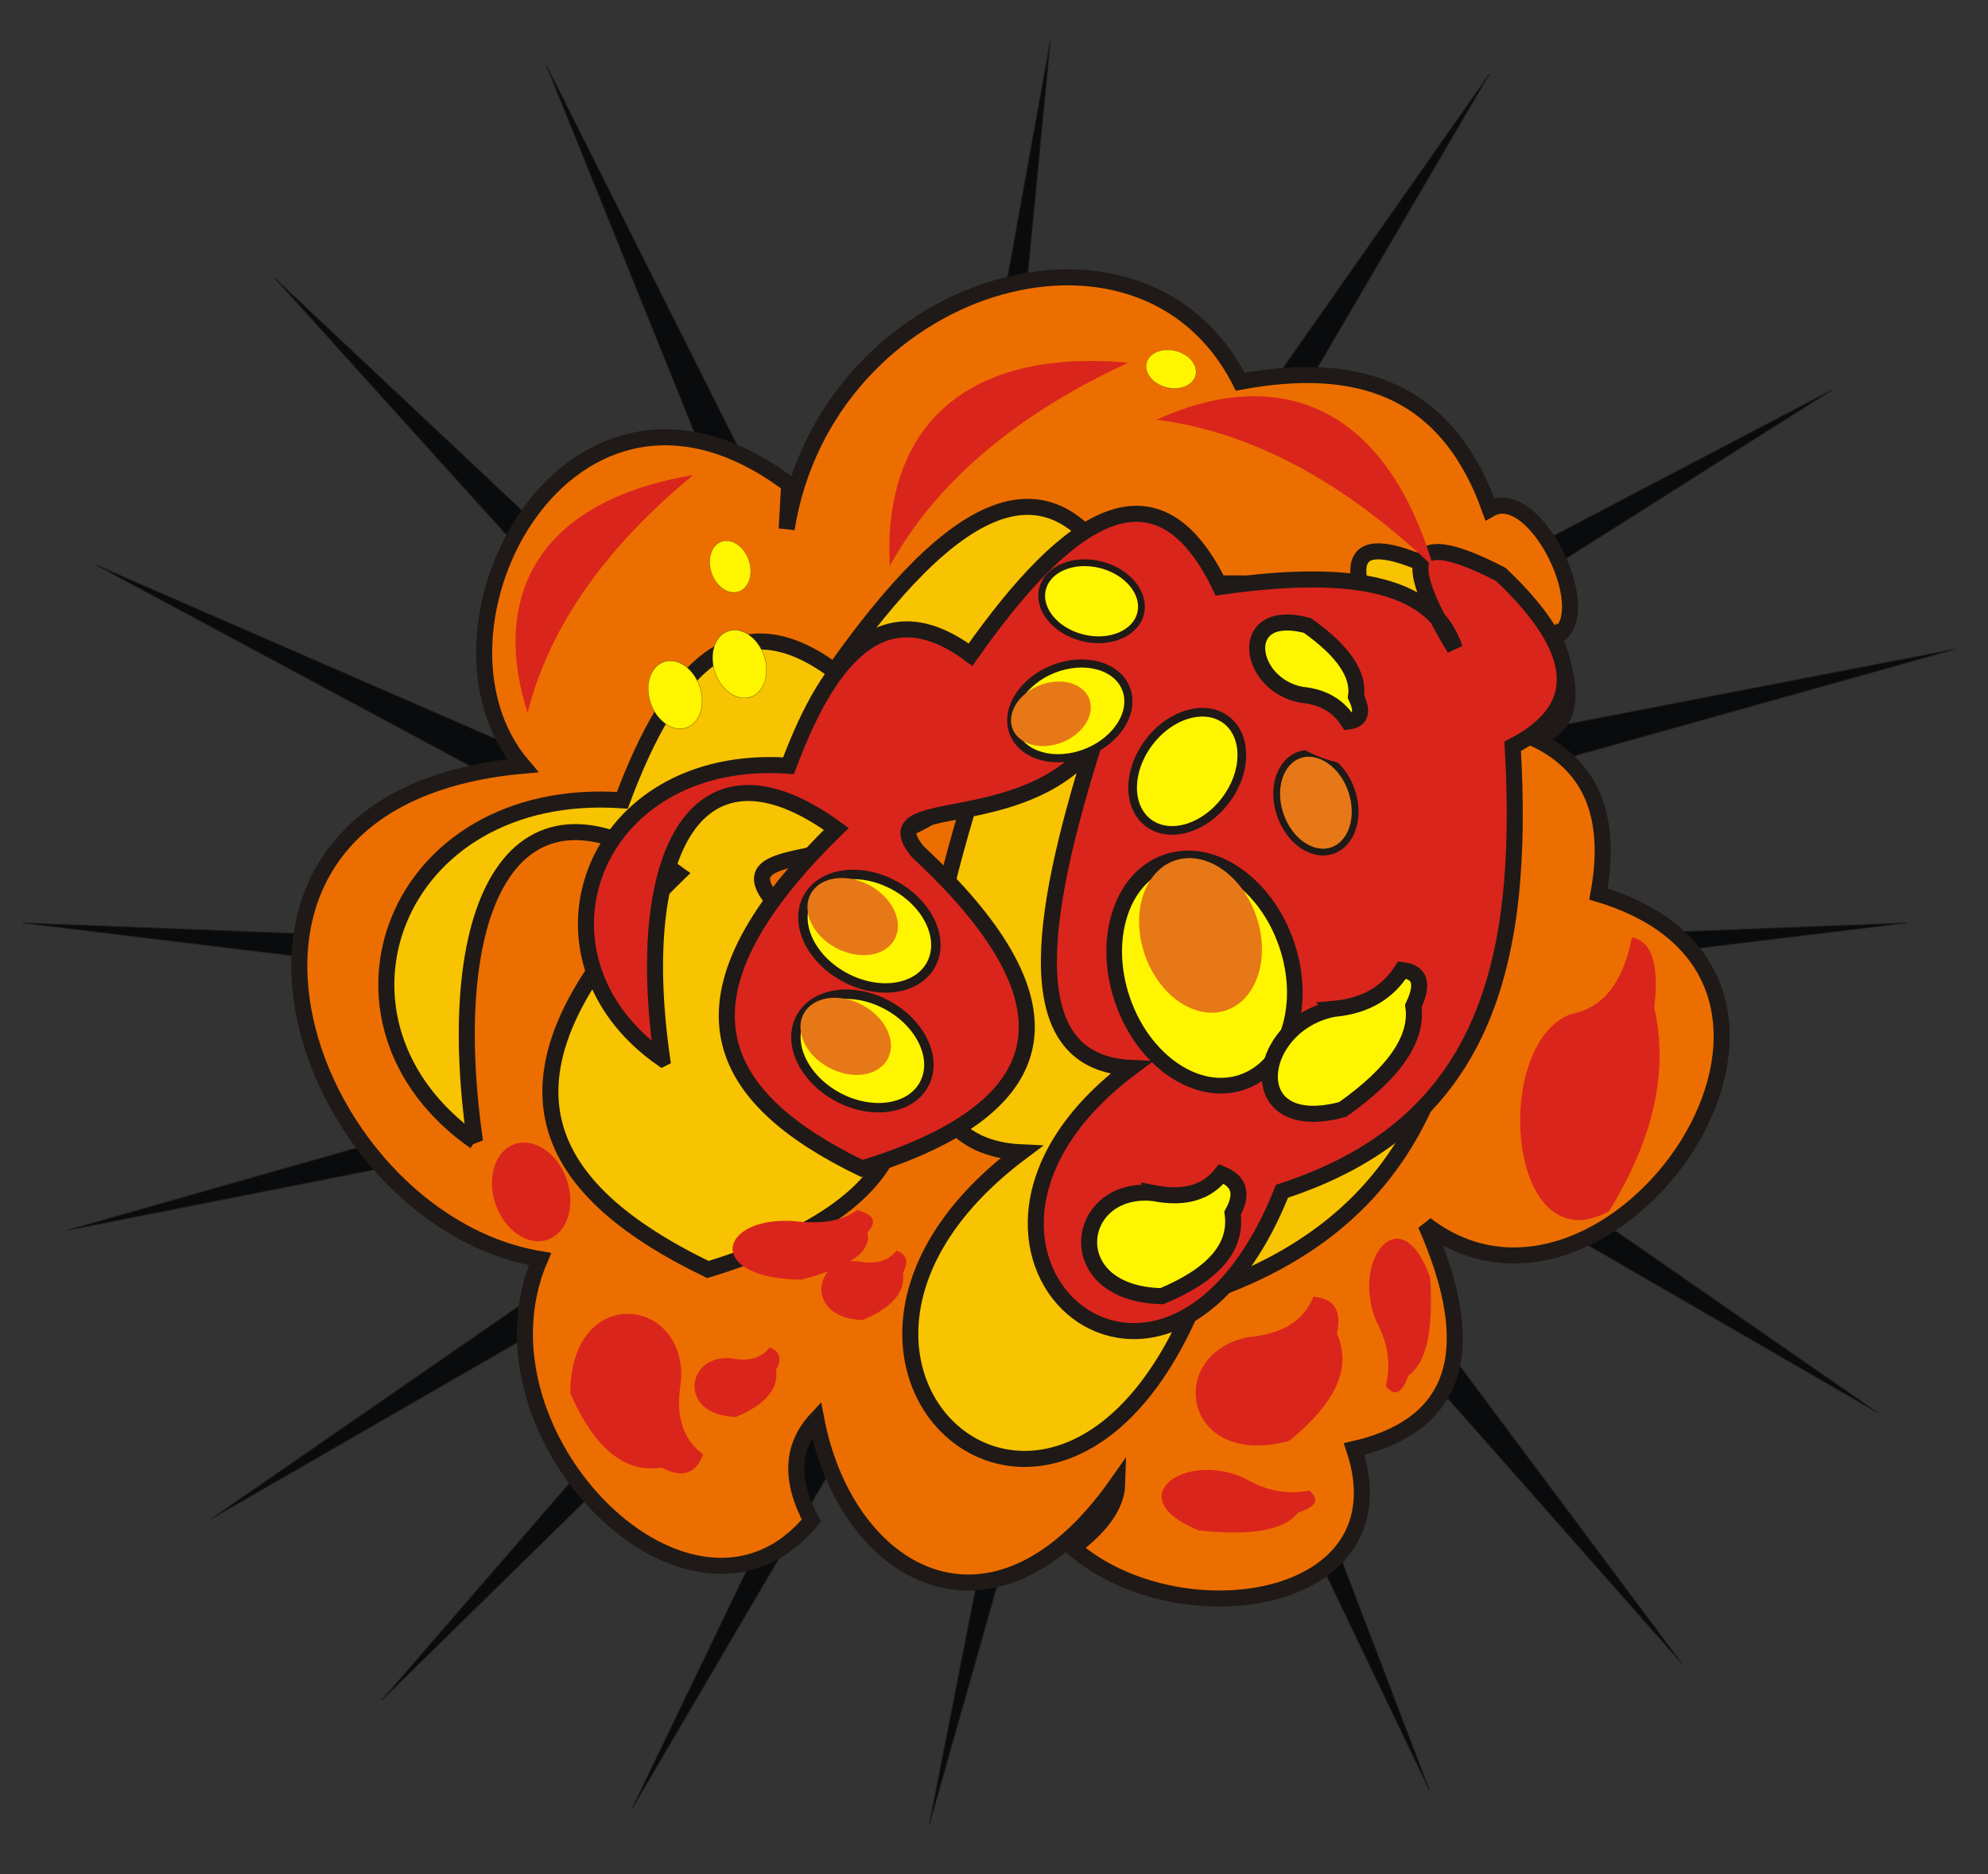 <?xml version="1.0" encoding="UTF-8"?>
<!DOCTYPE svg PUBLIC "-//W3C//DTD SVG 1.1//EN" "http://www.w3.org/Graphics/SVG/1.1/DTD/svg11.dtd">
<!-- Creator: CorelDRAW -->
<svg xmlns="http://www.w3.org/2000/svg" xml:space="preserve" width="175mm" height="165mm" style="shape-rendering:geometricPrecision; text-rendering:geometricPrecision; image-rendering:optimizeQuality; fill-rule:evenodd; clip-rule:evenodd"
viewBox="0 0 175 165">
 <rect x="0" y="0" width="175" height="165" fill="#333333" stroke="none"/>
 <defs>
  <style type="text/css">
   <![CDATA[
    .str0 {stroke:#1F1A17;stroke-width:0.076}
    .str1 {stroke:#1F1A17;stroke-width:1.411}
    .fil0 {fill:#0A0B0C}
    .fil3 {fill:#DA251D}
    .fil5 {fill:#E77817}
    .fil2 {fill:#F8C300}
    .fil4 {fill:#FFF500}
    .fil1 {fill:#ED6E00}
   ]]>
  </style>
 </defs>
 <g id="Capa_x0020_1">
  <polygon class="fil0 str0" points="124.412,86.525 167.853,81.256 123.895,82.957 "/>
  <polygon class="fil0 str0" points="93.728,118.579 81.795,160.679 90.283,117.515 "/>
  <polygon class="fil0 str0" points="129.174,65.46 172.135,57.145 129.777,69.016 "/>
  <polygon class="fil0 str0" points="129.293,99.411 165.249,124.351 127.17,102.325 "/>
  <polygon class="fil0 str0" points="64.849,119.047 33.608,149.687 62.385,116.415 "/>
  <polygon class="fil0 str0" points="122.555,54.619 161.312,34.304 124.154,57.851 "/>
  <polygon class="fil0 str0" points="105.991,42.322 131.116,6.495 108.895,44.46 "/>
  <polygon class="fil0 str0" points="84.684,46.643 92.463,3.581 88.217,47.367 "/>
  <polygon class="fil0 str0" points="110.213,116.703 125.819,157.584 106.816,117.91 "/>
  <polygon class="fil0 str0" points="77.76,121.539 55.614,159.28 74.694,119.642 "/>
  <polygon class="fil0 str0" points="56.5,111.867 18.593,133.728 54.772,108.703 "/>
  <polygon class="fil0 str0" points="48.793,99.848 5.864,108.328 48.177,96.296 "/>
  <polygon class="fil0 str0" points="45.415,86.525 1.975,81.256 45.933,82.957 "/>
  <polygon class="fil0 str0" points="121.855,111.356 148.024,146.427 118.916,113.444 "/>
  <polygon class="fil0 str0" points="46.96,70.424 8.41,49.719 48.739,67.288 "/>
  <polygon class="fil0 str0" points="53.513,56.983 24.196,24.497 56.245,54.63 "/>
  <polygon class="fil0 str0" points="64.472,46.36 48.11,5.775 67.846,45.09 "/>
  <path class="fil1 str1" d="M136.796 56.121c4.088,-1.662 -1.596,-13.641 -5.647,-11.294 -3.918,-10.94 -12.026,-13.059 -21.974,-11.218 -8.71,-17.219 -36.482,-8.741 -39.925,12.955l0.217 -3.909c-19.329,-14.529 -33.675,12.774 -23.456,24.76 -32.418,2.93 -19.593,39.875 1.52,43.438 -6.666,15.594 13.471,35.652 23.891,23.022 -1.905,-3.571 -1.76,-6.54 0.434,-8.905 2.62,13.667 15.504,21.302 26.497,5.647 -0.053,1.978 -1.503,3.849 -3.909,5.647 9.3,8.093 29.373,5.203 24.76,-8.688 9.507,-2.211 10.943,-9.191 6.298,-19.764 16.235,12.482 40.266,-21.602 15.203,-29.103 1.17,-6.37 -0.306,-11.172 -5.647,-13.683 3.398,-0.919 3.645,-4.128 1.738,-8.905z"/>
  <path class="fil2 str1" d="M41.814 100.505c-14.93,-10.45 -7.261,-31.453 12.966,-30.044 4.374,-11.73 10.066,-17.791 18.659,-11.385 10.199,-14.498 19.212,-20.296 25.616,-6.957 12.44,-1.766 21.717,-0.765 24.035,6.325 -5.941,-9.792 -4.359,-12.322 4.744,-7.59 8.306,7.873 8.706,13.745 1.202,17.615 1.313,22.736 -3.041,38.923 -23.655,45.635 -12.176,30.465 -39.953,5.692 -15.496,-12.65 -11.543,-0.54 -9.562,-14.934 -3.795,-33.206 -7.432,9.54 -23.086,5.007 -18.026,11.069 16.057,14.904 15.3,25.986 -5.749,32.456 -14.761,-7.16 -20.78,-17.121 -2.632,-34.828 -14.245,-10.371 -20.912,2.306 -17.868,23.561z"/>
  <path class="fil3 str1" d="M58.282 93.206c-12.817,-8.97 -6.233,-27.002 11.131,-25.791 3.755,-10.069 8.642,-15.273 16.018,-9.774 8.756,-12.446 16.493,-17.424 21.991,-5.973 10.679,-1.516 18.643,-0.657 20.633,5.43 -5.1,-8.406 -3.742,-10.578 4.072,-6.516 7.13,6.758 7.474,11.799 1.032,15.122 1.127,19.518 -2.61,33.414 -20.307,39.176 -10.452,26.153 -34.298,4.887 -13.303,-10.86 -9.909,-0.464 -8.209,-12.82 -3.258,-28.506 -6.38,8.19 -19.819,4.299 -15.475,9.502 13.784,12.794 13.135,22.308 -4.935,27.863 -12.672,-6.146 -17.839,-14.697 -2.259,-29.899 -12.228,-8.903 -17.952,1.98 -15.339,20.226z"/>
  <ellipse class="fil4 str1" transform="matrix(0.923 -0.318 0.318 0.923 106.031 85.581)" rx="7.815" ry="10.497"/>
  <ellipse class="fil5" transform="matrix(0.628 -0.216 0.216 0.628 105.68 82.356)" rx="7.815" ry="10.497"/>
  <ellipse class="fil3" transform="matrix(0.59 -0.203 0.203 0.59 116.061 72.732)" rx="7.815" ry="10.497"/>
  <ellipse class="fil5 str1" transform="matrix(0.401 -0.138 0.138 0.401 115.837 70.672)" rx="7.815" ry="10.497"/>
  <ellipse class="fil4 str1" transform="matrix(0.28 -0.517 0.517 0.28 75.915 92.528)" rx="7.815" ry="10.497"/>
  <ellipse class="fil5" transform="matrix(0.19 -0.352 0.352 0.19 74.445 91.242)" rx="7.815" ry="10.497"/>
  <ellipse class="fil4 str1" transform="matrix(0.28 -0.517 0.517 0.28 76.53 81.985)" rx="7.815" ry="10.497"/>
  <ellipse class="fil5" transform="matrix(0.19 -0.352 0.352 0.19 75.06 80.698)" rx="7.815" ry="10.497"/>
  <path class="fil4 str1" d="M101.491 105.033c-6.977,-0.658 -8.261,8.893 0.79,9.083 4.574,-1.909 6.648,-4.344 6.22,-7.306 1.047,-1.903 0.412,-2.888 -0.987,-3.456 -1.198,1.521 -3.046,2.271 -6.023,1.678z"/>
  <path class="fil4 str1" d="M117.398 88.825c-6.977,1.362 -8.261,11.286 0.79,8.854 4.574,-3.234 6.648,-6.269 6.22,-9.107 1.047,-2.206 0.412,-3.007 -0.987,-3.17 -1.198,1.868 -3.045,3.153 -6.023,3.423z"/>
  <path class="fil3" d="M75.497 111.048c-3.966,-0.374 -4.696,5.055 0.449,5.163 2.6,-1.085 3.779,-2.469 3.536,-4.153 0.595,-1.081 0.234,-1.641 -0.561,-1.964 -0.681,0.865 -1.731,1.291 -3.423,0.954z"/>
  <path class="fil3" d="M59.952 121.617c0.545,-7.521 -9.759,-8.679 -9.752,1.061 2.16,4.876 4.828,7.05 8.004,6.521 2.071,1.082 3.116,0.376 3.694,-1.143 -1.664,-1.253 -2.514,-3.223 -1.946,-6.439z"/>
  <path class="fil3" d="M109.911 117.72c-7.401,1.44 -5.824,11.689 3.575,9.136 4.142,-3.36 5.542,-6.504 4.2,-9.431 0.503,-2.282 -0.452,-3.106 -2.069,-3.267 -0.774,1.934 -2.454,3.269 -5.706,3.562z"/>
  <path class="fil3" d="M138.242 89.292c-7.028,2.735 -5.531,22.199 3.394,17.35 3.933,-6.381 5.262,-12.351 3.989,-17.91 0.477,-4.334 -0.429,-5.898 -1.965,-6.204 -0.735,3.672 -2.33,6.208 -5.419,6.765z"/>
  <path class="fil3" d="M61.022 41.819c-14.823,2.533 -17.537,11.786 -14.578,20.936 1.919,-7.609 6.869,-14.568 14.578,-20.936z"/>
  <path class="fil3" d="M99.319 31.928c-16.201,-1.417 -21.579,7.518 -20.993,17.902 4.095,-7.433 11.182,-13.355 20.993,-17.902z"/>
  <path class="fil3" d="M126.178 49.912c-4.626,-15.591 -14.912,-17.315 -24.356,-12.96 8.417,1.082 16.527,5.501 24.356,12.96z"/>
  <ellipse class="fil3" transform="matrix(0.401 -0.138 0.138 0.401 46.755 104.936)" rx="7.815" ry="10.497"/>
  <ellipse class="fil4 str0" transform="matrix(0.21 -0.072 0.072 0.21 64.278 49.883)" rx="7.815" ry="10.497"/>
  <ellipse class="fil4 str0" transform="matrix(0.276 -0.095 0.095 0.276 65.098 58.463)" rx="7.815" ry="10.497"/>
  <ellipse class="fil4 str0" transform="matrix(0.276 -0.095 0.095 0.276 59.432 61.169)" rx="7.815" ry="10.497"/>
  <ellipse class="fil4 str1" transform="matrix(-0.187 -0.471 0.471 -0.187 94.175 62.585)" rx="7.815" ry="10.497"/>
  <ellipse class="fil5" transform="matrix(-0.127 -0.321 0.321 -0.127 92.511 62.846)" rx="7.815" ry="10.497"/>
  <ellipse class="fil4 str1" transform="matrix(-0.432 -0.326 0.326 -0.432 104.51 67.909)" rx="7.815" ry="10.497"/>
  <path class="fil3" d="M118.126 67.208c-10.302,-2.012 -12.197,-16.664 1.166,-13.074 6.755,4.775 9.816,9.257 9.184,13.448 1.546,3.257 0.609,4.44 -1.458,4.68 -1.769,-2.758 -4.497,-4.655 -8.893,-5.054z"/>
  <path class="fil4 str1" d="M114.537 61.165c-4.806,-0.938 -5.69,-7.774 0.544,-6.099 3.151,2.227 4.579,4.319 4.285,6.274 0.721,1.52 0.284,2.071 -0.68,2.183 -0.825,-1.287 -2.098,-2.172 -4.149,-2.358z"/>
  <ellipse class="fil4 str1" transform="matrix(0.104 -0.411 0.411 0.104 96.089 52.934)" rx="7.815" ry="10.497"/>
  <ellipse class="fil4 str0" transform="matrix(0.052 -0.206 0.206 0.052 103.089 32.499)" rx="7.815" ry="10.497"/>
  <path class="fil3" d="M109.587 130.163c-5.223,-2.469 -11.175,1.693 -4.057,4.579 4.632,0.502 7.542,-0.02 8.729,-1.566 1.817,-0.585 1.819,-1.251 0.996,-1.954 -1.74,0.356 -3.6,0.143 -5.668,-1.059z"/>
  <path class="fil3" d="M121.153 116.322c-2.265,-5.315 2.125,-11.101 4.732,-3.876 0.322,4.648 -0.312,7.535 -1.903,8.662 -0.654,1.793 -1.32,1.769 -1.991,0.919 0.423,-1.725 0.282,-3.591 -0.839,-5.705z"/>
  <path class="fil3" d="M64.333 119.585c-3.966,-0.374 -4.696,5.055 0.449,5.163 2.6,-1.085 3.779,-2.469 3.536,-4.153 0.595,-1.081 0.234,-1.641 -0.561,-1.964 -0.681,0.865 -1.731,1.291 -3.424,0.954z"/>
  <path class="fil3" d="M69.772 107.499c-6.558,-0.374 -7.765,5.055 0.742,5.163 4.3,-1.085 6.249,-2.469 5.847,-4.153 0.984,-1.081 0.388,-1.641 -0.928,-1.964 -1.126,0.865 -2.863,1.291 -5.661,0.954z"/>
 </g>
</svg>
